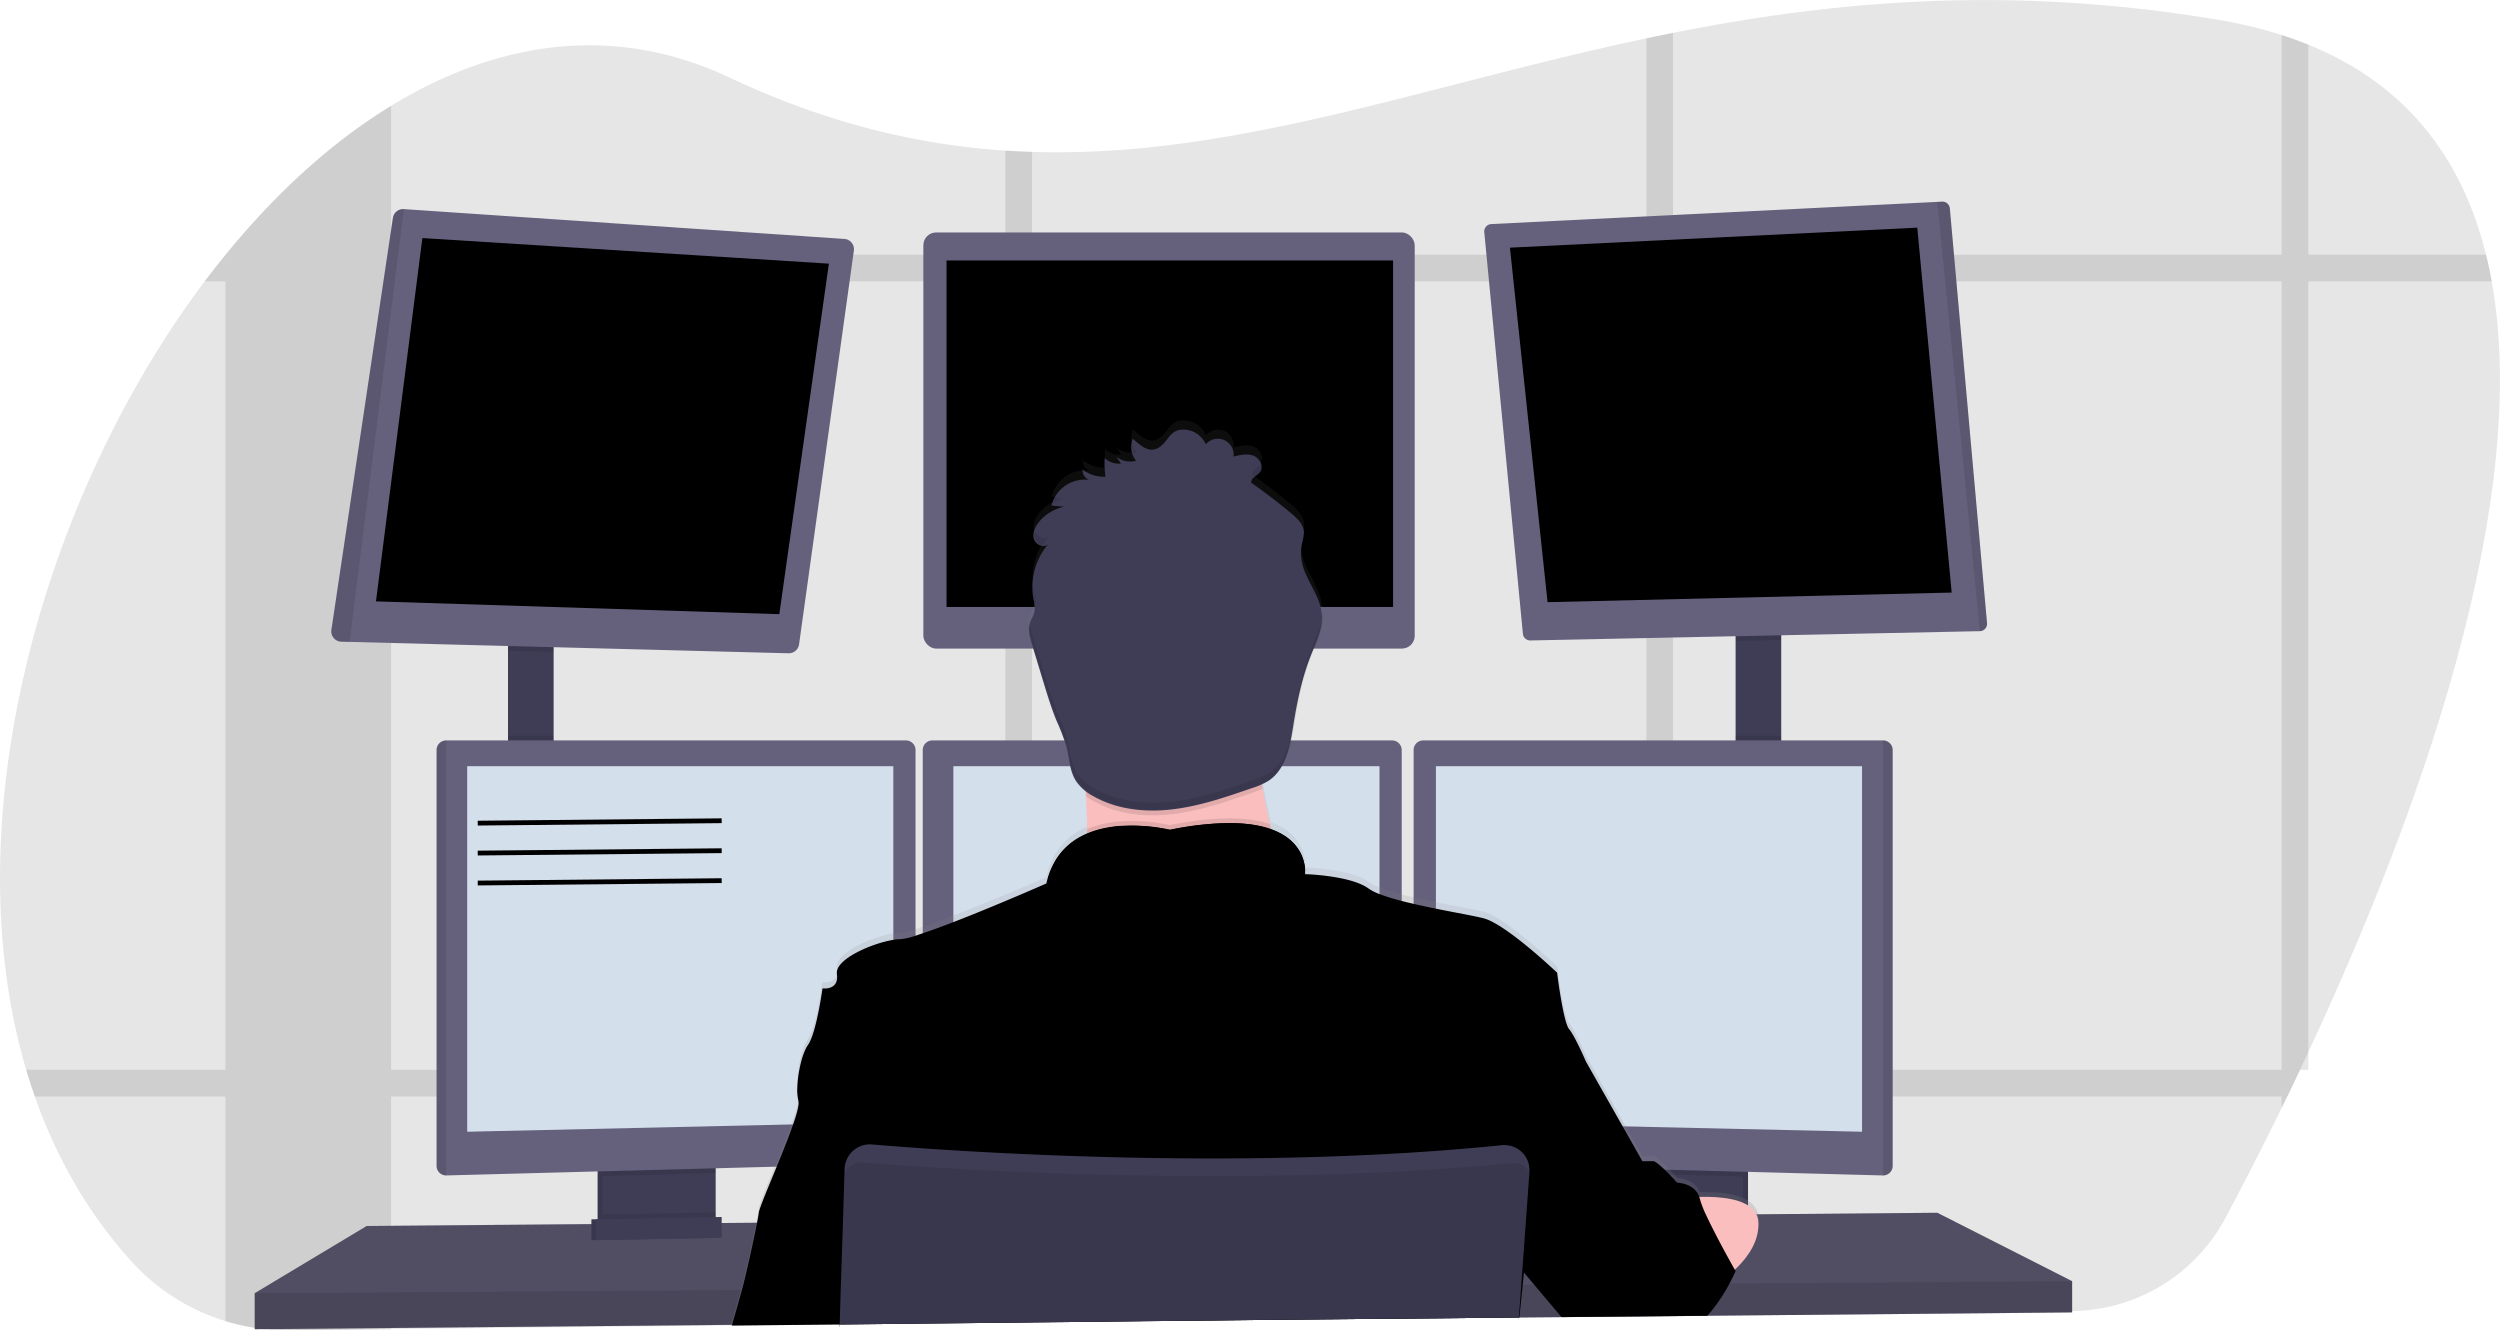 <svg id="59725d3d-bdd8-4af0-9b66-49b8d09410bc" data-name="Layer 1" xmlns="http://www.w3.org/2000/svg" xmlns:xlink="http://www.w3.org/1999/xlink" width="1041.32" height="554.17" viewBox="0 0 1041.32 554.17"><defs><linearGradient id="dff037aa-d578-4bab-81e7-399360663117" x1="597.75" y1="725.44" x2="597.75" y2="347.69" gradientUnits="userSpaceOnUse"><stop offset="0" stop-color="gray" stop-opacity="0.25"/><stop offset="0.54" stop-color="gray" stop-opacity="0.12"/><stop offset="1" stop-color="gray" stop-opacity="0.1"/></linearGradient></defs><title>programming</title><path d="M1040.82,611.12q-1.74,3.75-3.47,7.4-2.7,5.67-5.33,11.12c-.78,1.61-1.56,3.19-2.32,4.77-8.6,17.57-16.63,33.11-23.45,45.89A73.21,73.21,0,0,1,942.44,719l-151.65,1.65h-1.6l-13,.14-11.12.12-34.1.37-1.38,0-17.36.19h-.53l-107,1.16-95.51,1-11.11.12-69,.75H429l-44.75.48h-.48l-141.5,1.53-42.33.46a88.07,88.07,0,0,1-26.67-3.82,86.39,86.39,0,0,1-39.09-24.75C116,678.37,102.75,655,93.85,629.64q-1.93-5.49-3.6-11.12C59.44,514.37,97,380,164.6,290.08q4.25-5.64,8.64-11l.07-.08c20.79-25.52,44.1-46.84,68.93-62,44-26.91,92.75-34.49,140.7-11.9,40.57,19.12,78.45,28.11,115.17,30.55,3.71.24,7.42.42,11.11.53,84.23,2.65,163.17-27.7,255.87-47.29,3.69-.78,7.39-1.55,11.12-2.28,66.13-13.16,139.49-20.1,226.73-5.51a189.09,189.09,0,0,1,26.76,6.4q5.77,1.86,11.12,4c41.64,16.94,64.35,48.24,74,87.46q1.37,5.46,2.37,11.11C1134.3,384.41,1084.19,518.23,1040.82,611.12Z" transform="translate(-79.34 -172.91)" fill="#00000" opacity="0.1"/><g opacity="0.1"><path d="M242.24,217V726.62l-42.33.46a88.07,88.07,0,0,1-26.67-3.82V279h.07C194.1,253.45,217.41,232.13,242.24,217Z" transform="translate(-79.34 -172.91)" fill="#00000"/><path d="M1117.24,290.08H164.6q4.25-5.64,8.64-11V279h941.63Q1116.24,284.43,1117.24,290.08Z" transform="translate(-79.34 -172.91)" fill="#00000"/><path d="M1040.82,191.51v427h-3.47q-2.7,5.67-5.33,11.12c-.78,1.61-1.56,3.19-2.32,4.77V187.47Q1035.47,189.33,1040.82,191.51Z" transform="translate(-79.34 -172.91)" fill="#00000"/><path d="M776.21,186.58V720.83l-11.12.12V188.86C768.78,188.08,772.48,187.31,776.21,186.58Z" transform="translate(-79.34 -172.91)" fill="#00000"/><path d="M509.22,236.15V723.73l-11.11.12V235.62C501.82,235.86,505.53,236,509.22,236.15Z" transform="translate(-79.34 -172.91)" fill="#00000"/><path d="M1037.35,618.52q-2.7,5.67-5.33,11.12H93.85q-1.93-5.49-3.6-11.12Z" transform="translate(-79.34 -172.91)" fill="#00000"/></g><rect x="211.6" y="265.83" width="19" height="57.66" fill="#3f3d56"/><rect x="722.93" y="262.83" width="19" height="61" fill="#3f3d56"/><polygon points="863.1 533.65 863.1 546.65 711.18 548.05 709.56 548.08 651.82 548.61 650.44 548.63 632.89 548.78 632.37 548.78 525.39 549.77 349.78 551.4 349.63 551.4 304.98 551.82 304.5 551.83 106.1 553.65 106.1 538.65 152.75 510.65 246.35 509.87 248.35 509.86 249.01 509.85 251.01 509.82 295.95 509.45 297.96 509.44 298.6 509.43 300.6 509.42 315.01 509.3 315.39 509.29 350.94 508.99 351.23 508.99 628.63 506.65 635.42 506.6 636.1 506.6 641.28 506.55 678.93 506.24 680.93 506.21 682.78 506.19 683.74 506.19 695.45 506.1 697.77 506.07 700.88 506.05 710.63 505.96 726.1 505.83 728.1 505.81 731.58 505.79 732.23 505.79 806.94 505.15 863.1 533.65" fill="#65617d"/><polygon points="863.1 533.65 863.1 546.65 711.18 548.05 709.56 548.08 651.82 548.61 650.44 548.63 632.89 548.78 632.37 548.78 525.39 549.77 349.78 551.4 349.63 551.4 304.98 551.82 304.5 551.83 106.1 553.65 106.1 538.65 152.75 510.65 246.35 509.87 248.35 509.86 249.01 509.85 251.01 509.82 295.95 509.45 297.96 509.44 298.6 509.43 300.6 509.42 315.01 509.3 315.39 509.29 350.94 508.99 351.23 508.99 628.63 506.65 635.42 506.6 636.1 506.6 641.28 506.55 678.93 506.24 680.93 506.21 682.78 506.19 683.74 506.19 695.45 506.1 697.77 506.07 700.88 506.05 710.63 505.96 726.1 505.83 728.1 505.81 731.58 505.79 732.23 505.79 806.94 505.15 863.1 533.65" opacity="0.2"/><path d="M375.44,656.57v24.49a6.13,6.13,0,0,1-3.5,5.54,6,6,0,0,1-2.5.6l-34.9.74a6,6,0,0,1-2.7-.57,6.12,6.12,0,0,1-3.57-5.57V656.57Z" transform="translate(-79.34 -172.91)" fill="#3f3d56"/><path d="M375.44,656.57v24.49a6.13,6.13,0,0,1-3.5,5.54,6,6,0,0,1-2.5.6l-34.9.74a6,6,0,0,1-2.7-.57,6.12,6.12,0,0,1-3.57-5.57V656.57Z" transform="translate(-79.34 -172.91)" opacity="0.1"/><path d="M377.44,656.57v24.49a6.13,6.13,0,0,1-3.5,5.54,6,6,0,0,1-2.5.6l-34.9.74a6,6,0,0,1-2.7-.57,6.12,6.12,0,0,1-3.57-5.57V656.57Z" transform="translate(-79.34 -172.91)" fill="#3f3d56"/><rect x="680.93" y="483.66" width="47.17" height="31.5" fill="#3f3d56"/><rect x="680.93" y="483.66" width="47.17" height="31.5" opacity="0.1"/><rect x="678.93" y="483.66" width="47.17" height="31.5" fill="#3f3d56"/><polygon points="230.6 265.82 230.6 271.55 211.6 271.06 211.6 265.82 230.6 265.82" opacity="0.1"/><path d="M435,277.31l-22.83,164a4.3,4.3,0,0,1-4.37,3.71L225,440.28l-3.47-.09a4.3,4.3,0,0,1-4.16-4.87L243,263.64a4.3,4.3,0,0,1,4.54-3.63L431,272.43A4.29,4.29,0,0,1,435,277.31Z" transform="translate(-79.34 -172.91)" fill="#65617d"/><polygon points="175.93 99.16 156.6 250.49 324.6 255.82 345.26 109.82 175.93 99.16" fill="#00000"/><rect x="384.6" y="96.82" width="204.67" height="173.33" rx="5.33" ry="5.33" fill="#65617d"/><rect x="394.26" y="108.49" width="186" height="144.33" fill="#00000"/><polygon points="741.93 262.82 741.93 266.61 722.93 267 722.93 262.82 741.93 262.82" opacity="0.1"/><path d="M907,432.53a3.08,3.08,0,0,1-3,3.28L716.8,439.68a3.08,3.08,0,0,1-3.13-2.79L697.58,269.61a3.08,3.08,0,0,1,2.92-3.37L886.28,257l2-.1a3.07,3.07,0,0,1,3.22,2.8Z" transform="translate(-79.34 -172.91)" fill="#65617d"/><polygon points="628.93 103.16 798.6 94.82 812.93 246.82 644.6 250.82 628.93 103.16" fill="#00000"/><path d="M907,432.53a3.08,3.08,0,0,1-3,3.28L886.28,257l2-.1a3.07,3.07,0,0,1,3.22,2.8Z" transform="translate(-79.34 -172.91)" opacity="0.1"/><path d="M247.57,260,225,440.28l-3.47-.09a4.3,4.3,0,0,1-4.16-4.87L243,263.64A4.3,4.3,0,0,1,247.57,260Z" transform="translate(-79.34 -172.91)" opacity="0.1"/><rect x="211.6" y="306.41" width="19" height="17.08" opacity="0.1"/><polygon points="298.1 483.65 298.1 488.62 250.93 489.88 250.93 483.65 298.1 483.65" opacity="0.1"/><path d="M460.69,485.27v168.2a4,4,0,0,1-3.85,3.95l-191.65,5.1h-.05a4,4,0,0,1-3.95-3.95V485.27a4,4,0,0,1,3.95-3.95h191.6A4,4,0,0,1,460.69,485.27Z" transform="translate(-79.34 -172.91)" fill="#65617d"/><path d="M265.19,481.32v181.2h-.05a4,4,0,0,1-3.95-3.95V485.27a4,4,0,0,1,3.95-3.95Z" transform="translate(-79.34 -172.91)" opacity="0.1"/><polygon points="194.6 319.15 372.1 319.15 372.1 467.4 194.6 471.4 194.6 319.15" fill="#d4dfec"/><rect x="722.93" y="306.41" width="19" height="17.42" opacity="0.1"/><polygon points="726.1 483.65 726.1 490.06 678.93 488.8 678.93 483.65 726.1 483.65" opacity="0.1"/><path d="M867.69,485.27v173.3a4,4,0,0,1-4,3.95h0L672,657.42a4,4,0,0,1-3.85-3.95V485.27a4,4,0,0,1,3.95-3.95h191.6A4,4,0,0,1,867.69,485.27Z" transform="translate(-79.34 -172.91)" fill="#65617d"/><path d="M867.69,485.27v173.3a4,4,0,0,1-4,3.95h0V481.32h0A4,4,0,0,1,867.69,485.27Z" transform="translate(-79.34 -172.91)" opacity="0.1"/><polygon points="775.6 319.15 598.1 319.15 598.1 467.4 775.6 471.4 775.6 319.15" fill="#d4dfec"/><path d="M663.19,485.27v168.2a4,4,0,0,1-3.85,3.95l-191.65,5.1h0a4,4,0,0,1-4-3.95V485.27a4,4,0,0,1,3.95-3.95h191.6A4,4,0,0,1,663.19,485.27Z" transform="translate(-79.34 -172.91)" fill="#65617d"/><polygon points="397.1 319.15 574.6 319.15 574.6 467.4 397.1 471.4 397.1 319.15" fill="#d4dfec"/><polygon points="863.1 533.65 863.1 546.65 711.18 548.05 709.56 548.08 651.82 548.61 650.44 548.63 632.89 548.78 632.37 548.78 525.39 549.77 349.78 551.4 349.63 551.4 304.98 551.82 304.5 551.83 106.1 553.65 106.1 538.65 308.61 537.32 309.09 537.32 350.08 537.04 350.27 537.04 633.35 535.17 633.64 535.17 633.81 535.16 634.28 535.16 639.07 535.13 640.53 535.13 715.02 534.63 719.42 534.61 720.4 534.6 863.1 533.65" opacity="0.1"/><circle cx="487.26" cy="272.16" r="51.33" fill="#fbbebe"/><path d="M383.74,725.09c0-.11.06-.23.1-.35,1-3.59,2.78-9.66,4.11-14.51.17-.6.33-1.19.48-1.75,1.47-5.47,4.33-18.28,5.92-26.27.56-2.81,1-5,1.09-6.1.2-1.69,3.21-8.92,6.62-17.23,2.39-5.84,5-12.22,6.91-17.6a61.38,61.38,0,0,0,2.93-9.85,5.1,5.1,0,0,0,0-2.13,14.69,14.69,0,0,1-.48-3.5v0c-.23-6.2,1.62-16,4.48-20.11,3.5-5,6-23.66,6-23.66s5.18.75,6-3.53a6.15,6.15,0,0,0,.1-1.4,7.41,7.41,0,0,0-.09-1.11c-.89-6.24,14.72-12.88,23.5-14.31a19.67,19.67,0,0,1,3-.28,27.24,27.24,0,0,0,6.25-1.44q1.4-.43,3-1c3.68-1.24,8.08-2.88,12.75-4.68,17.56-6.81,38.82-16,38.82-16,.15-.71.32-1.39.51-2.06a27.71,27.71,0,0,1,16.35-18.93h0c0-.66,0-1.33,0-2,0-3.45-.15-7-.3-10.54,0-.69-.06-1.38-.1-2.07,0-.2,0-.41,0-.61s0-.35,0-.52c0-.7-.07-1.4-.11-2.09l-.18-.14a16.41,16.41,0,0,1-3.9-4.2,15.27,15.27,0,0,1-1.42-3c-1.25-3.39-1.54-7.17-2.38-10.75l-.18-.74a84,84,0,0,0-4-10.58c-2.21-5.42-3.91-11-5.6-16.65q-1.54-5.13-3.11-10.28l-1.58-5.24c-.3-1-.6-2-.83-3v0a13.27,13.27,0,0,1-.26-1.4,0,0,0,0,1,0,0,10,10,0,0,1,.24-4.61,32.09,32.09,0,0,1,1.32-3,7.87,7.87,0,0,0,.5-1.38v0a3,3,0,0,0,.08-.32,5.65,5.65,0,0,0,.11-1.08,18.46,18.46,0,0,0-.52-3.89.07.07,0,0,1,0-.05,2.56,2.56,0,0,0-.05-.27,25.48,25.48,0,0,1-.36-3,28.45,28.45,0,0,1,3.47-15.57l.19-.36a25.22,25.22,0,0,1,1.84-2.78h0c.31-.42.63-.82,1-1.22-1.4,1.34-3.7.75-5-.69a3.61,3.61,0,0,1-.55-.75,3.81,3.81,0,0,1-.23-.45c-.05-.12-.09-.25-.13-.38-.7-2.45.52-5.06,2.12-7.05a18.49,18.49,0,0,1,5.74-4.7h0a3.84,3.84,0,0,1,.4-.21,17.12,17.12,0,0,1,2.64-1.06h0a15.06,15.06,0,0,1,1.63-.44l-3.71-.34-1.5-.14a14.49,14.49,0,0,1,13-10.91h1.08a11.73,11.73,0,0,1,1.57.13,4.44,4.44,0,0,1-2.65-4.33,14.41,14.41,0,0,0,9.19,3.06h.38a30,30,0,0,1-.34-3.27h0a0,0,0,0,1,0,0,0,0,0,0,1,0,0,33.19,33.19,0,0,1,0-4.46,8.44,8.44,0,0,0,6.78,2.26l-2.08-2.9a9.49,9.49,0,0,0,6.56,2.05l.48-.05a7,7,0,0,0,1.19-.23l.09,0c-.19-.24-.36-.49-.53-.75l-.06-.12a9.67,9.67,0,0,1-1-2.09,6.59,6.59,0,0,1-.24-.87h0a8.75,8.75,0,0,1,.45-5.45c3.23,2.7,6.77,6.39,11,3.6s4.37-7.91,11-7.39a10.2,10.2,0,0,1,8.41,6.12,6.75,6.75,0,0,1,7.67-1.75,6.85,6.85,0,0,1,3.88,6.89c2.75-.69,5.71-1.37,8.35-.33s4.34,4.41,2.84,6.66a1.43,1.43,0,0,1-.14.2c-1.23,1.59-3.95,2.46-3.66,4.46l.42.3,1.3.94a.05.05,0,0,1,0,0q7.65,5.52,14.9,11.6c2.48,2.08,5.12,4.58,5.29,7.83a8.64,8.64,0,0,1-.24,2.37h0c-.16.78-.38,1.56-.55,2.34a19.51,19.51,0,0,0-.34,6.05h0c.07.59.16,1.17.27,1.76,1.53,7.73,7.71,14.11,8.32,22l0,.56a17.78,17.78,0,0,1-.07,2.53c-.46,4.8-2.68,9.41-4.48,14-.11.28-.22.56-.32.84-3.47,9-5.47,18.59-7,28.16a100.26,100.26,0,0,1-2,10.09A26.73,26.73,0,0,1,611,492.07a16.22,16.22,0,0,1-3.36,3,18.67,18.67,0,0,1-2.65,1.41s0,0,0,.06c.11.61.2,1.22.31,1.83.06.32.11.64.17,1h0a.14.14,0,0,0,0,.06c.84,4.73,1.8,9.36,2.81,13.76l.51,2.19c12.6,4.55,14.09,13.87,14.18,17.44a9.64,9.64,0,0,1,0,1.43s19,.5,26.5,6a20.34,20.34,0,0,0,4.51,2.3,83,83,0,0,0,9.25,2.89c1.61.42,3.29.83,5,1.23,3,.69,6.18,1.36,9.25,2,8.19,1.65,15.9,3,19.81,4,9.33,2.36,30.67,22.82,30.67,22.82s2.5,20.64,5,23.65,7,13.59,7,13.59l16.54,29.41,7,12.37h4.5c.62,0,1.84.88,3.21,2.1,1.19,1.06,2.51,2.38,3.67,3.58l1.92,2.05,1.2,1.33s7.27.18,9.24,5.93c5.92-.17,13.19.22,18.28,2.5a14.14,14.14,0,0,1,2,1.08,8.68,8.68,0,0,1,4.13,5.66,8.34,8.34,0,0,1,.18,1.44c0,.57,0,1.14,0,1.7-.36,7.57-5.29,13.87-9.82,18.11l.32.57s-.15.36-.44,1c-.08.19-.18.4-.29.64h0c-.59,1.26-1.53,3.15-2.76,5.36a63.31,63.31,0,0,1-9.57,13.17l-.29.3-57.74.53-.17-.2L719.87,708l-5.57-6.64-.17-.21-.16,1.59-.54,5.3-1.3,12.81-.07.64,0,.17-.15,1.48.11-1.48h-.29l-107,1L429.11,724.6l0,.84h-.14l0-.84-44.75.48Z" transform="translate(-79.34 -172.91)" fill="url(#dff037aa-d578-4bab-81e7-399360663117)"/><path d="M617.94,550.07s-99.5,12-90,0c3.44-4.34,4.39-17.2,4.2-31.85-.06-4.45-.22-9.06-.45-13.65-1.1-22-3.75-43.5-3.75-43.5s87-41,77-8.5c-4,13.13-2.69,31.57.35,48.88.89,5.05,1.92,10,3,14.7A344.67,344.67,0,0,0,617.94,550.07Z" transform="translate(-79.34 -172.91)" fill="#fbbebe"/><path d="M617.94,550.07s-99.5,12-90,0c3.44-4.34,4.39-17.2,4.2-31.85,15.17-6.48,34.47-1.65,34.47-1.65,20.32-4.05,33.35-3.26,41.68-.42A344.67,344.67,0,0,0,617.94,550.07Z" transform="translate(-79.34 -172.91)" opacity="0.1"/><path d="M429.08,725.44l0-.84,175.62-1.91,107-1H712l-.11,1.48.15-1.48h.19l0-.17,1.37-13.45.52-5.09.16-1.59.14-1.33,6.18-20.61,6.18-20.58,5.2-17.33,7.94-26.48s-4.5-10.5-7-13.5-5-23.5-5-23.5-21.34-20.33-30.67-22.67c-3.91-1-11.63-2.33-19.83-4-3.07-.62-6.22-1.28-9.25-2-1.71-.39-3.39-.8-5-1.21a87.91,87.91,0,0,1-9.25-2.86,20.7,20.7,0,0,1-4.5-2.29c-7.35-5.39-25.77-6-26.48-6h0a.42.42,0,0,1,0-.07v-.09a10.26,10.26,0,0,0,0-1.26c0-.4,0-.87-.09-1.4,0-.16,0-.33-.07-.5-.05-.36-.11-.74-.2-1.14a5,5,0,0,0-.12-.53,17.21,17.21,0,0,0-1.25-3.49c-.07-.16-.16-.33-.24-.49a18.25,18.25,0,0,0-1.7-2.63c-.13-.17-.27-.35-.42-.52a19.58,19.58,0,0,0-2.72-2.64c-.27-.21-.55-.43-.84-.63a4.67,4.67,0,0,0-.51-.36l-.89-.58-.83-.48c-.73-.4-1.5-.79-2.34-1.16-.26-.12-.54-.23-.82-.34s-.72-.28-1.09-.42l-.06,0L608,518c-.57-.19-1.15-.36-1.76-.53l-.93-.24-1-.23-1-.21c-1-.2-2.07-.38-3.19-.52l-1.14-.14-1.17-.12-1.21-.1-1.72-.1-2-.07a124.68,124.68,0,0,0-26.24,2.79,72.27,72.27,0,0,0-18.26-1.68l-.87,0-1,.06-.64,0-1.29.12c-.43,0-.87.09-1.3.15s-.88.11-1.31.18l-.66.11c-.65.11-1.31.23-2,.37q-.33.06-.66.15c-.87.19-1.74.42-2.6.68-.43.12-.86.26-1.29.41-.22.06-.43.14-.64.22l-.64.23-.63.25-.75.3c-.38.16-.75.33-1.12.51-.21.09-.42.19-.62.3s-.41.2-.6.31a27.75,27.75,0,0,0-6.21,4.38l-.51.49-.5.51c-.17.17-.33.35-.49.53a23.82,23.82,0,0,0-1.82,2.25c-.16.21-.31.42-.46.64a26.69,26.69,0,0,0-1.72,2.92c-.13.24-.25.49-.37.73a32.7,32.7,0,0,0-2,5.25q-.28,1-.51,2S494,550.24,476.44,557c-4.67,1.8-9.07,3.43-12.75,4.66-1.07.36-2.07.69-3,1a26.7,26.7,0,0,1-6.25,1.44,19.67,19.67,0,0,0-3,.28c-8.07,1.31-21.9,7-23.41,12.71a3.69,3.69,0,0,0-.1,1.4s0,.07,0,.11c1,7-6,6-6,6s-2.5,18.5-6,23.5c-2.53,3.6-4.26,11.63-4.48,17.69v0a19.61,19.61,0,0,0,.44,5.63c0,.05,0,.1,0,.14.4,1.34-.56,5-2.19,9.69-1.77,5.15-4.35,11.55-6.83,17.59-3.74,9.12-7.26,17.4-7.48,19.22-.09.81-.35,2.26-.71,4.13-1.46,7.62-4.7,22.13-6.3,28-1.19,4.38-2.92,10.38-4.11,14.5,0,.12-.07.24-.1.35L429,724.6l0,.84h.14Z" transform="translate(-79.34 -172.91)" fill="#00000"/><path d="M445.44,607.57s57,29.5,77.5,26Z" transform="translate(-79.34 -172.91)" opacity="0.1"/><path d="M561.44,595.57s55.5,18,74,20.5S561.44,595.57,561.44,595.57Z" transform="translate(-79.34 -172.91)" opacity="0.1"/><path d="M623,537.65c-29,5.34-83.6,4.19-107.2,3.38,8.65-31,50.83-20.46,50.83-20.46C618.84,510.15,622.84,531.77,623,537.65Z" transform="translate(-79.34 -172.91)" opacity="0.1"/><path d="M623,535.65c-29,5.34-83.6,4.19-107.2,3.38,8.65-31,50.83-20.46,50.83-20.46C618.84,508.15,622.84,529.77,623,535.65Z" transform="translate(-79.34 -172.91)" fill="#00000"/><path d="M776.94,672.32s34.16-5.25,34.83,9.75-17.42,25.48-17.42,25.48Z" transform="translate(-79.34 -172.91)" fill="#fbbebe"/><path d="M605.29,501.45a47,47,0,0,1-4.5,1.74c-10.78,3.72-21.65,7.47-33,8.83s-23.26.16-33.16-5.5a28.77,28.77,0,0,1-3-1.95c-1.1-22-3.75-43.5-3.75-43.5s87-41,77-8.5C600.9,465.7,602.25,484.14,605.29,501.45Z" transform="translate(-79.34 -172.91)" opacity="0.1"/><path d="M552.52,364.84a9.47,9.47,0,0,1-8.32-1.75l2.08,2.89a8.47,8.47,0,0,1-6.78-2.25,34.08,34.08,0,0,0,.32,7.75,14.52,14.52,0,0,1-9.56-3,4.42,4.42,0,0,0,2.64,4.31,14.34,14.34,0,0,0-15.6,10.71l5.22.48a18.47,18.47,0,0,0-10.44,6.37c-1.6,2-2.82,4.56-2.12,7s4.08,4,5.92,2.26a27.94,27.94,0,0,0-6.1,22.79,14.47,14.47,0,0,1,.46,5.26c-.33,1.65-1.37,3.08-1.89,4.69-1,2.92-.05,6.09.84,9l4.69,15.42c1.7,5.57,3.39,11.15,5.61,16.54a82.08,82.08,0,0,1,4,10.51c1.26,4.84,1.31,10.14,4,14.37a19.93,19.93,0,0,0,7.18,6.33c9.89,5.66,21.84,6.86,33.16,5.5s22.18-5.11,32.95-8.83a31,31,0,0,0,6.84-3c7.45-4.88,9.11-14.86,10.5-23.65,1.55-9.8,3.62-19.58,7.29-28.8,2.18-5.49,5-11.06,4.52-16.94-.61-7.81-6.79-14.14-8.32-21.82a19,19,0,0,1,.07-7.77,17.66,17.66,0,0,0,.79-4.7c-.17-3.22-2.81-5.7-5.29-7.77Q609.11,380,600.52,374c-.29-2,2.43-2.86,3.66-4.44,1.74-2.23-.06-5.77-2.7-6.81s-5.6-.36-8.35.33a6.59,6.59,0,0,0-11.55-5.11,10.2,10.2,0,0,0-8.42-6.08c-6.63-.52-6.76,4.55-11,7.34s-7.74-.89-11-3.57A9.28,9.28,0,0,0,552.52,364.84Z" transform="translate(-79.34 -172.91)" fill="#3f3d56"/><path d="M802.27,702.32s-.89,2.12-2.53,5.19a69,69,0,0,1-9,13.17l-.27.29-1.62,0-57.74.53-1.38,0-.17-.2-11.2-13.29L714.14,703l-.17-.21-.36-.42-.2-.24-.26-.31-8.21-9.74,3-12.5,5.11-21.06.13-.51,1-4,.71-3,2.38-9.78,8.16-33.65,14.5,7.5,15.29,27,8.21,14.5h4.5c.85,0,2.8,1.64,4.76,3.53.7.67,1.4,1.38,2,2,1.78,1.84,3.19,3.42,3.19,3.42s7.29.16,9.25,5.9a7,7,0,0,1,.25.85,40.3,40.3,0,0,0,2.53,6.56c1.29,2.81,2.91,6,4.55,9.19,3.05,5.85,6.15,11.42,7.29,13.44l.14.25Z" transform="translate(-79.34 -172.91)" fill="#00000"/><path d="M716.37,657.17l-.1,1.43v.1l-.17,2.3-1.33,18.51-1.61,22.3-.46,6.28-1,13.44v.17l-107,1L429.11,724.6l0,.84h-.14l0-.84v-.28l.45-14.36.86-28.06.74-23.79.07-2.37a10.53,10.53,0,0,1,11.42-10.17c4.72.4,10.85.89,18.18,1.41l3,.22c42.33,2.94,120.56,6.74,199.5,2,1.66-.09,3.33-.19,5-.31,12.24-.77,24.47-1.76,36.58-3a10.53,10.53,0,0,1,11.6,11.23Z" transform="translate(-79.34 -172.91)" opacity="0.1"/><path d="M429.08,725.44l0-.84,175.62-1.91,107-1H712v-.17l1-13.44.43-6,1.64-22.61,1.29-17.9,0-.44a10.62,10.62,0,0,0-.11-2.47.3.3,0,0,0,0-.1,10.39,10.39,0,0,0-2-4.64,10.54,10.54,0,0,0-9.42-4c-12.11,1.24-24.34,2.23-36.58,3-1.67.12-3.34.22-5,.31-78.94,4.69-157.17.89-199.5-2l-3-.22c-7.33-.52-13.46-1-18.18-1.41a10.54,10.54,0,0,0-11.24,8.53,11,11,0,0,0-.18,1.64l-.68,22.16L429.54,710l-.44,14.36v.28l0,.84Z" transform="translate(-79.34 -172.91)" fill="#3f3d56"/><path d="M716.67,664.18l-1.23,15.33-1.83,22.85-.46,5.72-1,12.81-.06.64v.17h0l-.15,1.48.11-1.48h-.29l-107,1L429.11,724.6v-.28l.49-14.36,1-28.06.64-18.65A6.36,6.36,0,0,1,434.3,658a6.25,6.25,0,0,1,3.78-.9c2.1.17,4.68.37,7.69.59,4.89.36,10.92.78,17.94,1.22,13,.82,29.31,1.7,48,2.42,52,2,122.2,2.67,188.88-3.17,3-.26,6.1-.55,9.13-.84a6.26,6.26,0,0,1,3.48.66,5.16,5.16,0,0,1,.86.54,6.14,6.14,0,0,1,2,2.46,3.56,3.56,0,0,1,.25.61A6.28,6.28,0,0,1,716.67,664.18Z" transform="translate(-79.34 -172.91)" opacity="0.1"/><path d="M377.44,677.87v3.19a6.13,6.13,0,0,1-3.5,5.54l-40.1.77a6.12,6.12,0,0,1-3.57-5.57v-3Z" transform="translate(-79.34 -172.91)" opacity="0.1"/><polygon points="298.6 515.57 246.35 516.57 246.35 507.9 298.6 506.9 298.6 515.57" fill="#3f3d56"/><polygon points="298.6 515.57 246.35 516.57 246.35 507.9 298.6 506.9 298.6 515.57" opacity="0.1"/><polygon points="300.6 515.57 248.35 516.57 248.35 507.9 300.6 506.9 300.6 515.57" fill="#3f3d56"/><g opacity="0.1"><path d="M552.93,361.56a9.75,9.75,0,0,1-1.89-4.34,9.49,9.49,0,0,0,.42,4.6A9,9,0,0,0,552.93,361.56Z" transform="translate(-79.34 -172.91)"/><path d="M540.23,368.2a35.12,35.12,0,0,1-.37-3.7c0,1.23,0,2.47,0,3.71Z" transform="translate(-79.34 -172.91)"/><path d="M621.73,401.57a18.34,18.34,0,0,1,.36-2.65,18,18,0,0,0,.8-4.69,6.16,6.16,0,0,0-.16-1.06c-.17.92-.44,1.84-.64,2.75A19.14,19.14,0,0,0,621.73,401.57Z" transform="translate(-79.34 -172.91)"/><path d="M600.93,370.67l1.09.79a19.71,19.71,0,0,0,2.57-2.22,3.67,3.67,0,0,0,.38-3.64,3,3,0,0,1-.38.64C603.36,367.82,600.64,368.69,600.93,370.67Z" transform="translate(-79.34 -172.91)"/><path d="M518.76,380.29a12.32,12.32,0,0,0-.87,2.28,18.16,18.16,0,0,1,5-1.89Z" transform="translate(-79.34 -172.91)"/><path d="M532.55,369.41a14.83,14.83,0,0,1-1.88-1.23,4.25,4.25,0,0,0,.09,1.18A11.86,11.86,0,0,1,532.55,369.41Z" transform="translate(-79.34 -172.91)"/><path d="M630.32,428.33c-.41,4.85-2.67,9.52-4.5,14.12-3.67,9.22-5.74,19-7.29,28.81-1.39,8.79-3,18.77-10.5,23.64a30,30,0,0,1-6.83,3c-10.78,3.73-21.65,7.47-33,8.83s-23.26.17-33.16-5.49a20,20,0,0,1-7.18-6.33c-2.67-4.23-2.72-9.53-4-14.37a82.21,82.21,0,0,0-4-10.52c-2.21-5.38-3.91-11-5.6-16.53q-2.35-7.71-4.69-15.43a28.81,28.81,0,0,1-1.14-4.75c-.39,2.56.37,5.24,1.14,7.75q2.34,7.73,4.69,15.43c1.69,5.57,3.39,11.15,5.6,16.53a82.21,82.21,0,0,1,4,10.52c1.26,4.84,1.31,10.14,4,14.37a20,20,0,0,0,7.18,6.33c9.9,5.66,21.84,6.85,33.16,5.49s22.18-5.1,33-8.83a30,30,0,0,0,6.83-3c7.45-4.87,9.11-14.85,10.5-23.64,1.55-9.81,3.62-19.59,7.29-28.81,2.18-5.48,5-11.05,4.52-16.94C630.34,428.45,630.32,428.39,630.32,428.33Z" transform="translate(-79.34 -172.91)"/><path d="M510.63,424.46s0-.07,0-.11a14,14,0,0,0-.46-5.25,26.59,26.59,0,0,1-.39-3.32,27.35,27.35,0,0,0,.39,6.32C510.33,422.88,510.51,423.67,510.63,424.46Z" transform="translate(-79.34 -172.91)"/><path d="M513.68,400a27.74,27.74,0,0,1,2.61-3.67c-1.83,1.75-5.21.19-5.92-2.24a5.83,5.83,0,0,0,0,3A4.39,4.39,0,0,0,513.68,400Z" transform="translate(-79.34 -172.91)"/></g><path d="M763.44,656.57s3.17,11.5,0,21.5S763.44,656.57,763.44,656.57Z" transform="translate(-79.34 -172.91)" opacity="0.1"/><path d="M776.94,668.3s1.33,14.6-1.67,17.19S776.94,668.3,776.94,668.3Z" transform="translate(-79.34 -172.91)" opacity="0.1"/><line x1="198.99" y1="342.86" x2="300.6" y2="341.86" fill="none" stroke="#00000" stroke-miterlimit="10" stroke-width="2"/><line x1="198.99" y1="355.33" x2="300.6" y2="354.34" fill="none" stroke="#00000" stroke-miterlimit="10" stroke-width="2"/><line x1="198.99" y1="367.81" x2="300.6" y2="366.81" fill="none" stroke="#00000" stroke-miterlimit="10" stroke-width="2"/></svg>